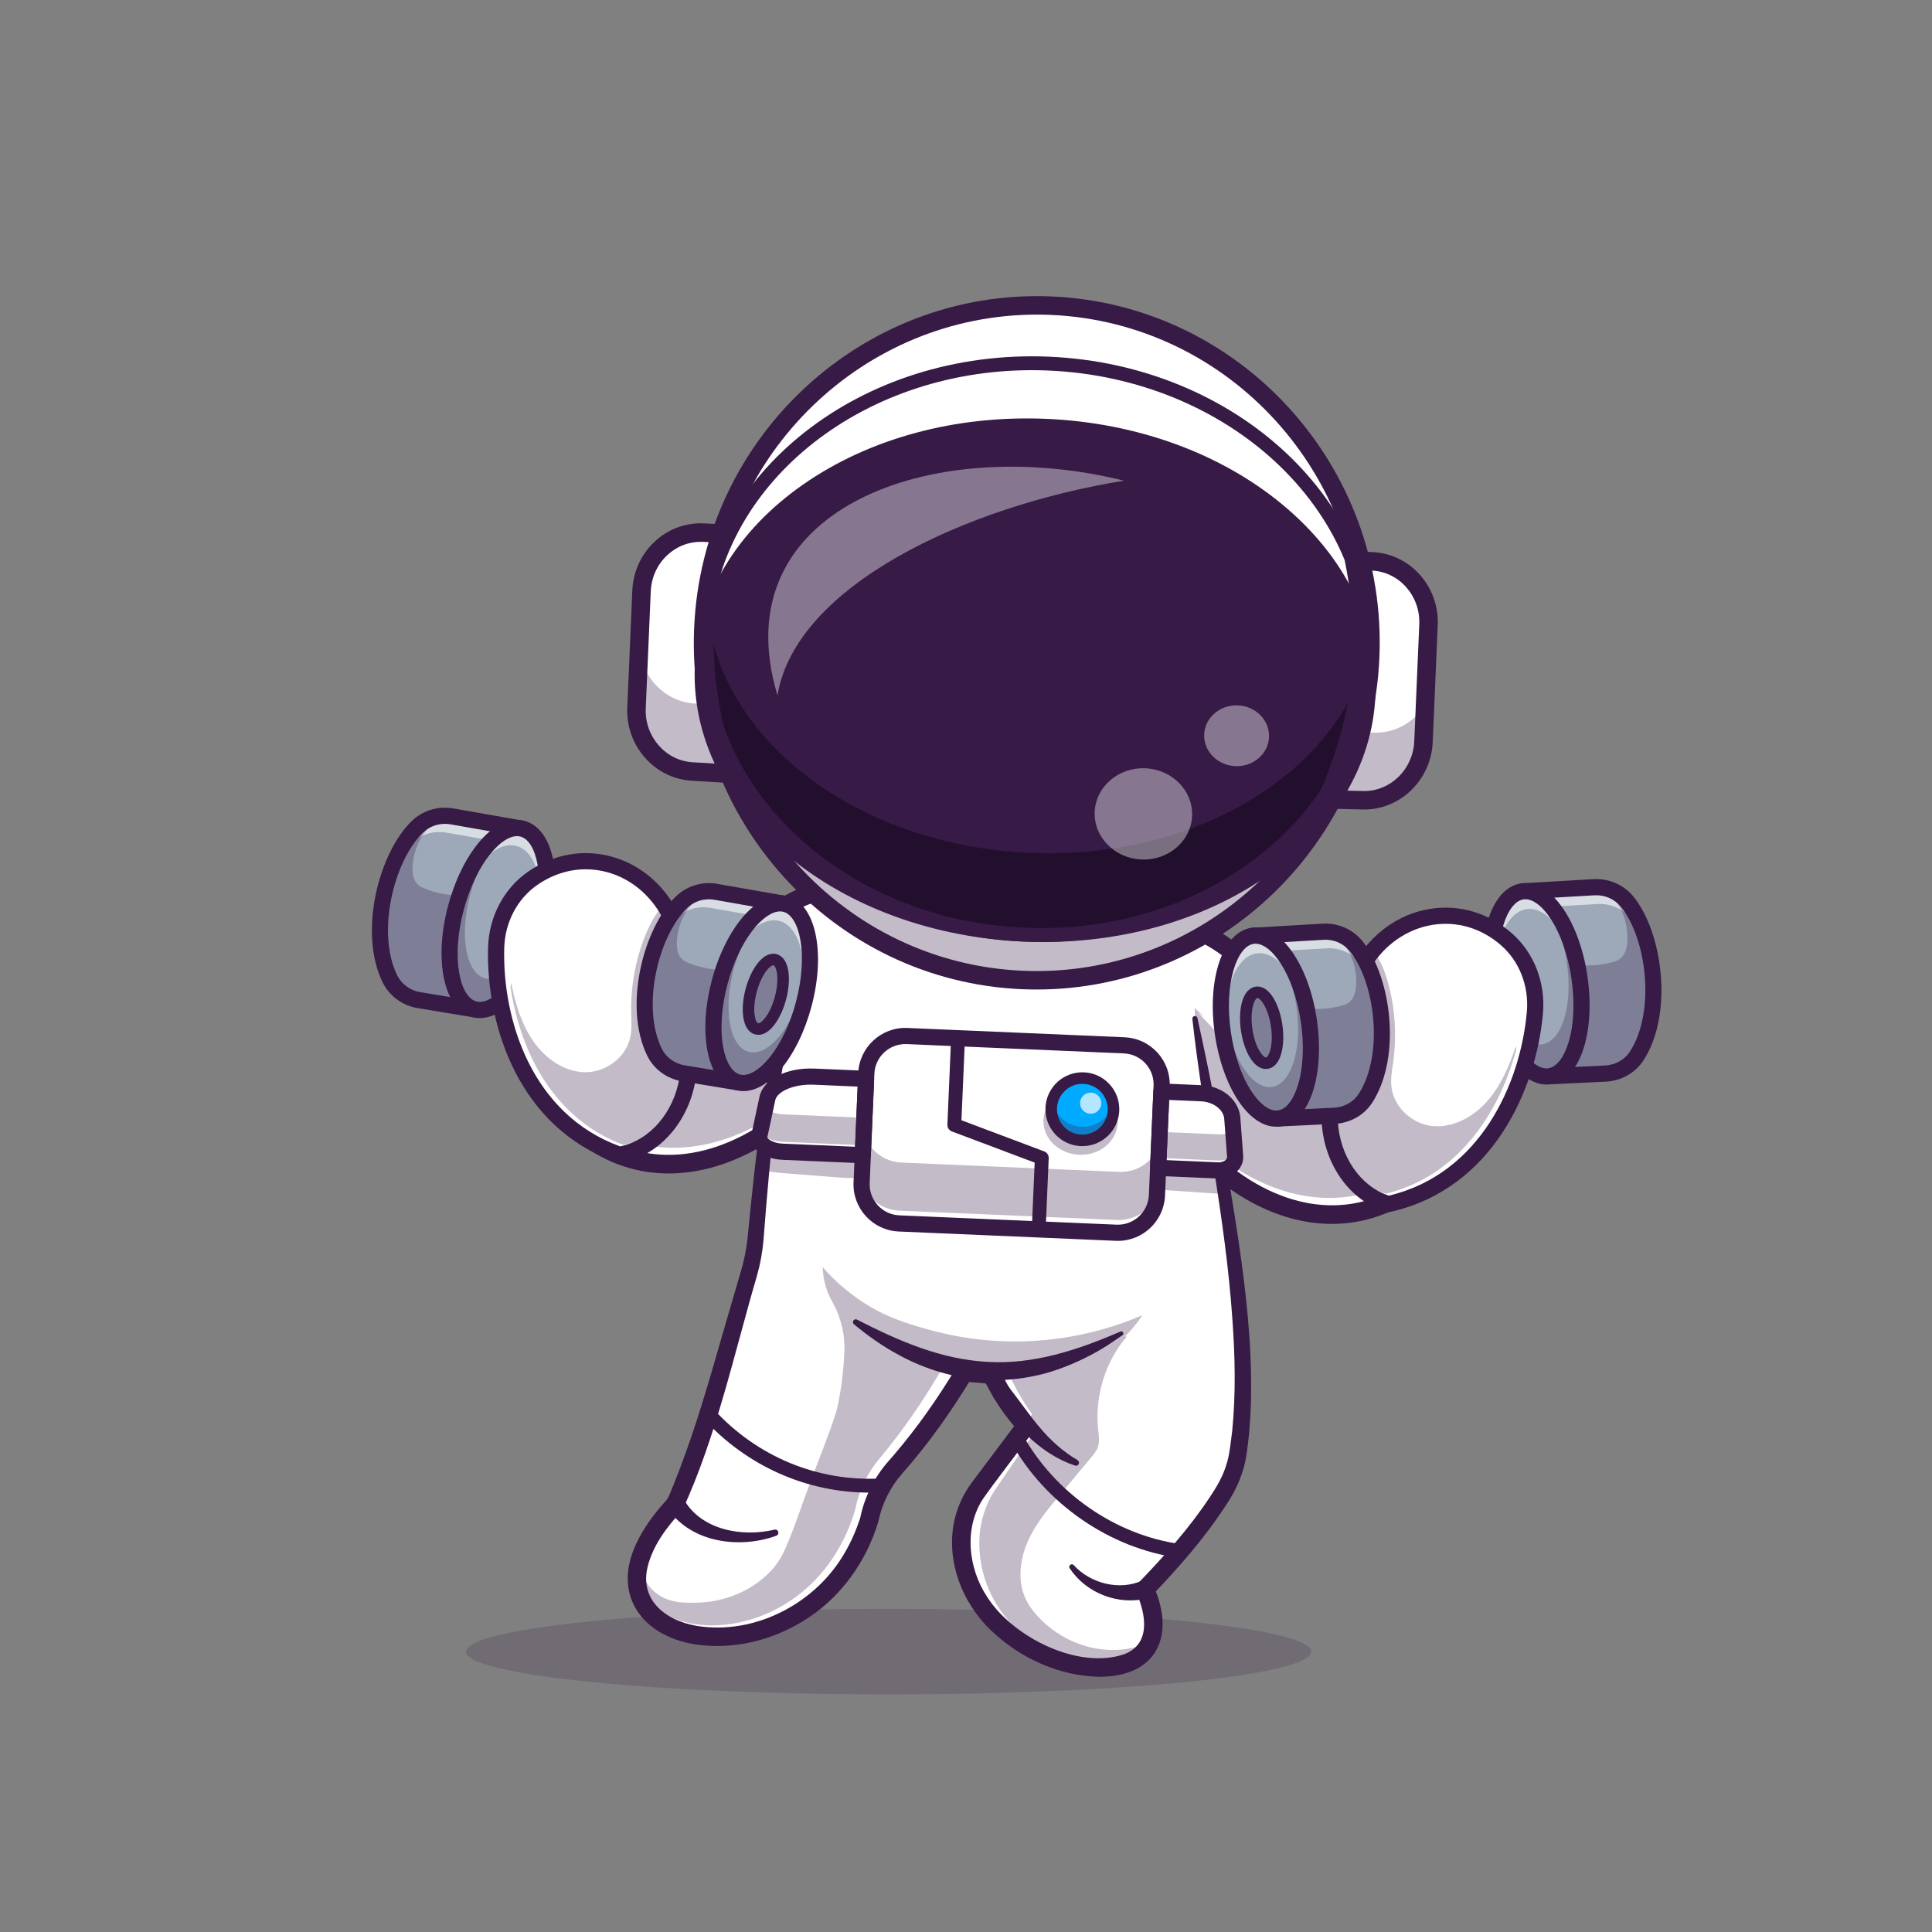 <?xml version="1.0" encoding="utf-8"?>
<!-- Generator: Adobe Illustrator 27.1.0, SVG Export Plug-In . SVG Version: 6.00 Build 0)  -->
<svg version="1.1" id="Layer_1" xmlns="http://www.w3.org/2000/svg" xmlns:xlink="http://www.w3.org/1999/xlink" x="0px" y="0px"
	 viewBox="0 0 4000 4000" style="enable-background:new 0 0 4000 4000;" xml:space="preserve">
<rect x="0" y="0" width="4000" height="4000" fill="#808080" stroke="none"/>
<style type="text/css">
	.st0{opacity:0.2;}
	.st1{fill:#371A45;}
	.st2{fill:#FFFFFF;}
	.st3{opacity:0.3;}
	.st4{fill:#9DA9B9;}
	.st5{opacity:0.6;}
	.st6{fill:#00AAFF;}
	.st7{opacity:0.7;}
	.st8{fill:#220F2D;}
	.st9{opacity:0.4;}
</style>
<g>
	<g>
		<g>
			<g>
				<g class="st0">
					<g>
						<ellipse class="st1" cx="1839.81" cy="3419.53" rx="874.92" ry="88.5"/>
					</g>
				</g>
				<g>
					<g>
						<g>
							<path class="st2" d="M1767.58,1844.8l-89.31,424.45c-9.6,9.63-19.27,18.74-29.07,27.36
								c-137.39,121.13-293.4,145.62-412.79,71.51l103.87-228.63l17.64-38.81C1519.96,1966.03,1638.11,1814.85,1767.58,1844.8z"/>
						</g>
						<g>
							<path class="st1" d="M1384.49,2429.52c-55.61,0-109.35-14.83-158.18-45.16c-8.16-5.06-11.29-15.41-7.32-24.15l121.51-267.43
								c1.2-2.63,2.97-4.95,5.19-6.8c36.61-30.41,70.85-61.6,103.97-91.75c114.02-103.81,212.52-193.46,322.23-168.06
								c10.14,2.35,16.54,12.38,14.4,22.56l-89.31,424.45c-0.76,3.62-2.56,6.94-5.17,9.56
								C1595.66,2379.22,1486.9,2429.52,1384.49,2429.52z M1260.97,2360.26c119.56,64.23,270.76,26.59,399.78-100.53l83.99-399.2
								c-83.74-7-166.47,68.34-269.33,161.98c-32.42,29.52-65.91,60.01-101.9,90.07L1260.97,2360.26z M1678.28,2269.26h0.05H1678.28
								z"/>
						</g>
						<g class="st3">
							<g>
								<path class="st1" d="M1683.11,2171.47c-9.35,34.07-19.99,67.82-31.83,101.17c-133.7,111.15-285.8,133.33-402.41,64.84
									l100.76-210.18c9.96,6.06,20.72,10.84,32.01,14.14c26.96,7.89,55.77,7.41,83.85,5.45c20.92-1.44,42.16-3.74,61.26-11.81
									c20.67-8.71,37.6-23.57,54.09-38.18c30.17-26.66,60.29-53.37,90.46-80.08l-13.05,7.32c11.54-9.15,23.09-18.29,34.64-27.44
									C1710.76,2053.43,1698.77,2114.33,1683.11,2171.47z"/>
							</g>
						</g>
					</g>
					<g>
						<g>
							<path class="st2" d="M2399.63,1917.42l52.62,430.55c8.74,10.42,17.6,20.32,26.62,29.75
								c126.51,132.45,279.85,170.23,405.15,106.61l-83.9-236.69l-14.25-40.18C2635.96,2059.42,2531.19,1898.67,2399.63,1917.42z"/>
						</g>
						<g>
							<path class="st1" d="M2757.54,2533.94c-110.31,0-224.85-60.34-319.94-173.69c-2.38-2.84-3.88-6.3-4.33-9.97l-52.61-430.54
								c-1.26-10.33,5.98-19.78,16.28-21.25c111.47-15.9,201.93,81.85,306.64,195.04c30.42,32.88,61.87,66.88,95.73,100.33
								c2.06,2.03,3.62,4.49,4.59,7.22l98.15,276.86c3.21,9.05-0.8,19.08-9.37,23.43
								C2849.57,2523.26,2803.92,2533.94,2757.54,2533.94z M2470.53,2339.97c117.65,137.72,265.08,188.16,389.69,134.42
								l-90.9-256.41c-33.28-33.04-64.04-66.29-93.81-98.48c-94.45-102.1-170.42-184.23-254.45-184.46L2470.53,2339.97z"/>
						</g>
						<g class="st3">
							<g>
								<path class="st1" d="M2455.8,2250.12c6.39,34.75,14.1,69.29,23.04,103.53c123.69,122.2,273.32,157.33,395.37,99.08
									l-82.38-218.04c-10.44,5.19-21.57,9.02-33.1,11.35c-27.54,5.55-56.2,2.61-84.01-1.76c-20.72-3.22-41.68-7.34-60.03-17.02
									c-19.85-10.45-35.44-26.7-50.62-42.68c-27.77-29.15-55.5-58.34-83.27-87.53l12.38,8.41c-10.72-10.1-21.44-20.2-32.16-30.31
									C2438.37,2130.15,2445.1,2191.85,2455.8,2250.12z"/>
							</g>
						</g>
					</g>
				</g>
				<g>
					<g>
						<path class="st2" d="M2563.91,3004.48c-4.83,32.37-16.6,63.4-34.24,91.01c-45.6,71.39-93.47,126.74-159.13,195.16
							c20.58,47.67,21.89,84.09,10.05,110.23c-54.73,121.56-392.96,19.54-390.35-211.66c0.45-39.45,13.95-77.62,37.65-109.14
							l96.46-128.48c-6.22-6.68-12.19-13.58-17.91-20.72c-20.67-25.57-38.21-53.93-52.91-84.8l-57.2-4.85
							c-0.21,0.37-0.46,0.75-0.72,1.12c-42.49,70.47-89.38,136.2-141.93,195.76c-27.55,31.16-46.17,69.21-54.34,110.05
							c-55.68,174.82-208.32,245.49-326.75,240.4c-96.42-4.14-170.2-58.45-150.68-147.65c8.04-36.92,32.08-79.76,77.04-127.49
							c66-154.33,98.62-295.74,151.48-476.28c7.28-24.71,11.96-50.1,14.16-75.8c23.5-274.52,48.35-455.49,111.36-551.3l29.08-241.79
							l764.16,111.07l4.7,229.27C2529.4,2444.05,2599.24,2767.64,2563.91,3004.48z"/>
					</g>
					<g>
						<path class="st1" d="M1680.43,2012.96c-11.08,20.03-20.24,42.57-27.83,64.24c-21.98,67.23-33.99,136.96-44.01,207.12
							c-12.86,94.01-20.52,188.57-27.91,283.95c-2.21,24.75-6.67,49.35-13.55,73.3c-46.66,159.09-84.37,334.08-154.26,484.98
							c-31.67,34.13-60.97,72.25-72.13,117.76c-17.71,74.7,46.8,116.42,113.65,123.56c117.47,13.54,237.59-52.19,295.38-154.47
							c13.03-22.32,23.24-46.35,31.36-71.02c-1.03,4.02-0.25,0.94-0.46,1.75c0.05-0.16,0.15-0.74,0.2-0.93l0.27-1.24
							c8.93-42.97,29.1-83.54,58.14-116.47c0,0,12.07-13.92,12.07-13.92c48.03-56.17,90.4-116.84,128.6-180.2
							c3.88-6.44,10.98-9.77,18-9.19l57.2,4.85c7,0.59,12.82,4.93,15.65,10.84c17.5,36.85,40,71.11,67.56,100.69
							c6.41,6.88,6.75,17.24,1.29,24.5c-23.84,32.49-82.64,108.51-104.73,140.57c-39.51,61.14-30.3,143.33,8.84,202.54
							c52.23,82.63,188.64,152,284.1,118.53c55.05-20.89,44.92-81.8,25.2-126.31c-3.23-7.27-1.49-15.56,3.7-20.95
							c54.07-55.97,105.33-113.19,148.11-177.81c13.37-19.94,26.42-41.82,33.44-64.9c7.44-20.19,10.13-51.83,12.97-73.28
							c7.52-76.54,5.8-155.1,0.14-231.8c-14.33-208.41-59.7-412.58-82.76-620.16c-0.32-2.93,1.8-5.57,4.73-5.89
							c2.73-0.3,5.21,1.53,5.79,4.15c33.98,153.22,62.02,307.62,85.36,462.89c15.1,104.27,27.12,208.9,25.67,314.62
							c0.04,26.49-1.83,53.05-3.77,79.6c-2.74,24.48-5.53,57.59-13.54,80.88c-8.09,26.65-21.5,51.5-37.13,74.38
							c-43.48,66.5-96.9,126.88-151.4,183.8c-0.01,0.1,3.75-21.42,3.82-20.64c45.78,101.85,8.02,187.73-110.85,188.32
							c-83.88-1.17-165.04-38.29-225.43-95.92c-61.42-58.47-95.48-148.88-74.76-232.79c6.57-26.34,18.43-51.16,34.5-72.93
							c5.59-7.5,20.8-27.76,26.62-35.51l70.82-94.33l1.29,24.5c-30.45-32.68-55.13-70.38-74.09-110.31l15.65,10.84l-57.2-4.85
							l17.99-9.19c-42.37,70.38-90.3,137.99-144.77,199.7c-24.92,28.26-42.1,63.16-49.61,100.08
							c-23.65,78.9-73.59,150.73-142.34,196.87c-65.63,44.52-146.88,67.32-226.24,58.08c-112.86-12.74-184.9-97.35-132.89-209
							c16.61-35.92,41.49-68.16,68.19-96.51l-3.66,5.59c18.38-43.39,35.05-87.52,50.29-132.25c15.29-44.72,28.91-90.12,42.42-135.69
							c13.14-45.33,46.82-162.27,59.91-206.05c6.46-21.82,11.05-44.23,13.55-66.93c9.24-94.57,18.88-190.03,33.78-284.72
							c13.71-82.55,29.46-168.2,70.41-242.41c5.76-10.3,12.73-21.23,19.75-30.75c1.67-2.42,4.99-3.03,7.41-1.36
							C1681.32,2007.42,1681.86,2010.53,1680.43,2012.96L1680.43,2012.96z"/>
					</g>
					<g>
						<path class="st1" d="M1774.98,2732.46c86.17,44.04,172.36,81.66,268.84,87.14c95.68,5.84,186.96-24.29,275.33-62.56
							c2.25-1.25,5.27-0.41,6.27,2.05c0.82,1.93,0.14,4.11-1.52,5.26c-10.2,7.1-20.49,14.15-30.91,21.04
							c-31.49,19.98-66.08,36.95-101.34,49.34c-26.45,9.61-55.1,15.92-83.02,19.62c-5.88,0.56-22.34,2.16-28.47,2.74
							c-12.7,0.4-25.44,0.41-38.17,0.41c-63.19-3.56-125.75-21.79-181.15-52.27c-33.11-17.57-64.08-39.67-92.86-63.52
							C1762.53,2737.04,1768.67,2728.44,1774.98,2732.46L1774.98,2732.46z"/>
					</g>
					<g>
						<path class="st1" d="M1415.39,3103.62c35.53,63.93,120.42,79.44,188.04,63.39c3.56-0.88,7.16,1.32,7.99,4.89
							c0.77,3.29-1.12,6.6-4.23,7.7c-75.51,27.53-176.22,15-224.7-56.48C1368.51,3100.41,1402.14,3080.41,1415.39,3103.62
							L1415.39,3103.62z"/>
					</g>
					<g>
						<path class="st1" d="M2376.82,3308.73c-61.45,16.22-128.25-10.46-162.15-61.76c-3.57-5.36,4.03-11.35,8.37-6.56
							c34.94,38.4,95.06,53.18,141.21,32.2C2390.01,3262.28,2403.49,3300.78,2376.82,3308.73L2376.82,3308.73z"/>
					</g>
					<g>
						<path class="st1" d="M2443.27,3225.58c-0.64,0-1.3-0.04-1.95-0.13c-143.64-19.55-277.37-111.87-348.99-240.95
							c-3.84-6.92-1.34-15.65,5.58-19.5c6.93-3.83,15.65-1.34,19.5,5.58c67.32,121.33,192.92,208.1,327.78,226.45
							c7.85,1.07,13.34,8.3,12.28,16.14C2456.48,3220.36,2450.33,3225.58,2443.27,3225.58z"/>
					</g>
					<g>
						<path class="st1" d="M2089.61,2873.3c26.89,33.83,50.56,70.49,80.62,101.61c11.97,12.1,24.62,23.51,38.46,33.51
							c0,0,10.63,7.42,10.63,7.42c5.01,4,18.4,7.71,13.62,16.02c-1.57,2.42-4.55,3.37-7.16,2.5c-17.44-5.8-34.27-13.85-50-23.69
							c-46.81-29.24-83.32-73.34-117.29-115.16c-6.64-8.18-5.39-20.19,2.79-26.83C2070.21,2861.36,2083.26,2863.89,2089.61,2873.3
							L2089.61,2873.3z"/>
					</g>
					<g>
						<path class="st1" d="M1800.28,3090.33c-130.27,0-254.4-55.06-344.07-153.54c-5.33-5.85-4.91-14.93,0.95-20.25
							c5.86-5.34,14.92-4.92,20.25,0.95c90.09,98.94,217.14,151.2,348.65,143.4c7.74-0.44,14.69,5.56,15.17,13.47
							c0.47,7.91-5.56,14.69-13.47,15.17C1818.58,3090.06,1809.41,3090.33,1800.28,3090.33z"/>
					</g>
					<g class="st3">
						<g>
							<path class="st1" d="M2311.09,3415.98c-57.58,2.12-115.36-21.5-157.53-64.32c-14.09-14.29-26.68-30.95-33.82-50.54
								c-13.04-35.63-6.61-77.21,9.09-111.8c15.71-34.59,39.8-63.55,63.61-92c22.4-26.84,44.79-53.62,67.23-80.46
								c5.26-6.28,10.65-12.8,13.38-20.81c3.92-11.46,1.81-24.08,0.56-36.19c-7.34-69.5,15.22-142.4,59.66-192.88l-4.73,0.22
								c11.8-11.14,24.46-25.54,36.49-44.11c-50.85,21.8-133.26,49.72-237.96,53.77c-106.34,4.11-185.62-18.35-224.17-29.61
								c-48.44-14.16-75.04-27.58-85.9-33.33c-54.35-28.77-91.38-64.77-113.76-90.23c0.57,15.47,3.49,39.39,16.18,64.51
								c0.93,1.84,1.9,3.65,2.91,5.44c5.19,9.19,9.94,18.64,13.47,28.59c4.55,12.84,8.31,25.9,10.36,39.35
								c1.48,9.73,2.04,19.56,2.38,29.4c-1.58,46.24-7.14,84.44-12.65,112.9c-7.94,40.88-36.58,102.81-81.82,229.91
								c-29.6,83.16-40.46,101.41-63.02,123.7c-56.69,56.03-128.76,60.04-143.45,60.54c-29.17,0.99-67.67,2.29-96.18-25.66
								c-25.95-25.44-28.44-60.23-28.75-72.33c-3.63,17.2-6.05,44.04,5.84,70.71c20.12,45.14,72.44,71.52,134.99,74.21
								c110.91,4.76,254.01-65.05,306.51-237.11c7.73-40.19,25.24-77.65,51.11-108.35c48.67-57.89,92.17-121.7,131.68-190.04
								c22.4,5.69,46.4,10.11,71.6,12.37c47.3,4.25,89.37,0.07,96.31-0.65c2.44-0.25,9.3-0.99,19.26-2.45
								c-11.6,2.35-23.25,4.38-34.94,6.01c-4.23,0.58-9.23,1.8-10.67,6.24c-1.1,3.3,0.44,6.86,2,9.89
								c11.82,23.62,25.38,46.16,40.55,67.33c-0.97,1.3-1.97,2.55-2.94,3.84c5.16,7.11,10.54,13.99,16.15,20.64l-87.95,128.85
								c-21.6,31.61-34,69.83-34.56,109.27c-3.29,231.18,302.88,331.82,352.98,210.06
								C2358.31,3409.92,2334.8,3415.09,2311.09,3415.98z"/>
						</g>
					</g>
					<g class="st3">
						<g>
							<path class="st1" d="M1577.24,2422.13c15.59,4.42,31.88,5.71,48.04,6.98c35.64,2.8,71.29,5.59,106.93,8.39
								c11.22,0.88,22.46,1.76,33.71,1.57c12.96-0.22,25.89-1.88,38.49-4.93c2.24-0.54,4.62-1.22,6.08-3
								c1.43-1.73,1.67-4.12,1.85-6.35c1.81-22.06,3.62-44.13,5.43-66.19c-37.39-0.77-74.81-1.55-112.07-4.7
								c-39.17-3.31-78.12-9.25-116.51-17.76c-2.85,15.02-5.7,30.03-8.56,45.05c-2.67,14.07-5.25,29.15,0.46,42.29"/>
						</g>
					</g>
					<g class="st3">
						<g>
							<path class="st1" d="M2388.55,2462.38c58.86,4,151.05,10.26,151.05,10.26l0,0c0,0-0.7-13.04-0.75-13.94
								c-0.39-7.28-1.75-24.6-5.61-66.04c-40.93-6.25-81.86-12.5-122.78-18.74c-1.26-0.19-5.56-1.54-9.09,0.59
								c-4.56,2.75-5.16,9.48-5.41,12.13C2394.87,2398.57,2392.03,2425.85,2388.55,2462.38z"/>
						</g>
					</g>
				</g>
				<g>
					<g>
						<g>
							<g>
								<path class="st4" d="M1081.9,1715.84l-36.33,135.99l-63.53,237.78l-114.28-18.87c-26.07-4.29-48.91-20.52-60.53-44.2
									c-47.28-96.59-6.71-252.51,56.53-314.33c17.2-16.76,40.78-24.96,64.44-22.92c2.5,0.16,5.04,0.52,7.58,0.94L1081.9,1715.84z"
									/>
							</g>
							<g class="st5">
								<path class="st2" d="M935.78,1690.22c-2.54-0.42-5.08-0.78-7.58-0.94c-23.66-2.04-47.24,6.16-64.44,22.92
									c-26.14,25.55-48.38,67.19-62.17,114.06c13.33-32.85,30.81-61.21,50.49-80.45c17.2-16.76,40.78-24.96,64.44-22.92
									c2.5,0.16,5.04,0.52,7.58,0.94l146.12,25.61l-36.33,135.99l-54.43,203.74l2.58,0.43l63.53-237.78l36.33-135.99
									L935.78,1690.22z"/>
							</g>
							<g class="st3">
								<g>
									<path class="st1" d="M1045.57,1851.83l-63.53,237.78l-114.28-18.87c-16.12-6.39-41.2-19.07-60.53-44.2
										c-45.94-59.69-22.46-141.46-8.47-190.17c9.84-34.27,25.46-85.99,73.85-122.98c16.07-12.28,31.52-19.71,42.77-24.2
										c-12.95,8.78-34.93,26.51-49.26,56.33c0,0-15.69,32.65-11.29,64.33c1.32,9.5,4.8,14.83,6.37,16.97
										c3.72,5.08,8.37,8.62,13.35,10.81c22.05,9.7,45.92,15.17,70.04,15.95C978.23,1852.98,1011.92,1852.43,1045.57,1851.83z"/>
								</g>
							</g>
							<g>
								<path class="st1" d="M982.06,2106.33c-0.9,0-1.82-0.07-2.73-0.22l-114.29-18.84c-31.8-5.24-59.01-25.2-72.81-53.39
									c-50.47-103.08-8.53-266.81,59.85-333.64c22.63-22.12,54.98-32.02,86.58-26.48l146.14,25.63c4.62,0.81,8.69,3.52,11.21,7.48
									c2.52,3.95,3.27,8.79,2.06,13.32l-99.87,373.73C996.22,2101.33,989.51,2106.33,982.06,2106.33z M921.3,1705.7
									c-17.09,0-33.62,6.54-45.83,18.46c-60.17,58.8-96.53,206.48-53.19,295c9.05,18.49,27.07,31.6,48.2,35.08l99.32,16.38
									l91.24-341.43l-128.15-22.48C929.02,1706.03,925.15,1705.7,921.3,1705.7z"/>
							</g>
							<g>
								
									<ellipse transform="matrix(0.258 -0.966 0.966 0.258 -1072.663 2408.526)" class="st4" cx="1031.98" cy="1902.73" rx="193.42" ry="91.09"/>
							</g>
							<g class="st5">
								<path class="st2" d="M1081.91,1715.86c-46.51-12.43-105.05,54.05-134.17,150.25c31.38-76.44,81.03-125.52,121.56-114.69
									c48.6,12.99,65.64,107.18,38.06,210.38c-1.18,4.43-2.45,8.78-3.76,13.1c6.25-15.23,11.79-31.52,16.37-48.66
									C1147.55,1823.04,1130.51,1728.85,1081.91,1715.86z"/>
							</g>
							<g class="st3">
								<path class="st1" d="M1119.19,1752.62c13,32.65,13.66,84.2-0.94,138.85c-22.67,84.85-73.5,144.96-113.54,134.26
									c-40.03-10.7-54.1-88.15-31.43-173c22.67-84.85,73.5-144.96,113.54-134.26c2.94,0.79,5.72,1.97,8.37,3.45
									c-4.12-2.74-8.54-4.79-13.27-6.06c-48.6-12.99-110.35,60.15-137.93,163.35c-27.58,103.2-10.53,197.39,38.06,210.38
									c48.6,12.99,110.35-60.15,137.93-163.35C1138.47,1857.05,1136.87,1791.95,1119.19,1752.62z"/>
							</g>
							<g>
								<path class="st1" d="M993.63,2107.84c-5.38,0-10.69-0.69-15.91-2.08c-58.4-15.61-80.32-117.01-49.9-230.86
									c13.96-52.24,36.85-99.03,64.46-131.72c30.47-36.08,63.85-51.51,93.96-43.47c30.11,8.05,51.33,38.07,59.74,84.54
									c7.62,42.11,4.13,94.07-9.83,146.32c-13.96,52.24-36.85,99.02-64.46,131.72C1046.49,2092.12,1019.31,2107.84,993.63,2107.84
									z M1070.45,1731.11c-15.49,0-34.21,11.87-52.6,33.65c-24.5,29.01-44.99,71.19-57.7,118.77
									c-26.88,100.6-7.76,180.82,26.22,189.9c16.66,4.44,38.43-7.49,59.75-32.73c24.5-29.01,44.99-71.19,57.7-118.77l0,0
									c12.71-47.58,16-94.36,9.23-131.72c-5.88-32.52-18.8-53.73-35.45-58.17C1075.3,1731.41,1072.91,1731.11,1070.45,1731.11z"/>
							</g>
						</g>
						<g>
							<g>
								<path class="st2" d="M1424.21,2228.5c-11.25,80.37-67.33,149.78-141.74,162.27c-148.05-51.8-225.86-185.18-248.36-325.22
									c-5.56-34.35-7.75-69.08-6.86-103.16c1.47-57.68,29.4-112.03,75.8-144.1c98.21-67.79,223.15-33.77,280.6,68.98
									c0.09,0.2,0.22,0.34,0.31,0.54c0.49,0.83,0.93,1.71,1.37,2.59c3.1,5.68,5.96,11.55,8.57,17.59
									C1369.24,2042.33,1375.57,2152.16,1424.21,2228.5z"/>
							</g>
							<g>
								<path class="st1" d="M1282.47,2407.5c-1.88,0-3.75-0.31-5.53-0.94c-203.4-71.18-270.65-284-266.45-444.62
									c1.67-63.79,32.72-122.64,83.05-157.4c53.07-36.67,115.25-47.45,175.07-30.34c62.02,17.73,113.28,64.06,140.63,127.12
									c1.32,3.04,1.71,6.42,1.11,9.68c-25.04,136.32-15.64,240.11,27.94,308.48c2.14,3.36,3.01,7.37,2.46,11.31
									c-12.68,90.65-76.63,163.22-155.52,176.47C1284.32,2407.42,1283.4,2407.5,1282.47,2407.5z M1212.79,1799.78
									c-34.86,0-69.33,10.95-100.22,32.29c-41.57,28.72-67.22,77.6-68.62,130.75c-3.89,148.25,56.74,343.99,239.91,410.68
									c61.08-12.38,110.65-69.51,122.87-141.47c-45.51-75.56-55.4-181.01-30.2-321.95c-23.79-51.51-66.23-89.17-117.1-103.72
									C1243.99,1801.96,1228.35,1799.78,1212.79,1799.78z"/>
							</g>
							<g class="st3">
								<g>
									<path class="st1" d="M1425.14,2206.43c-10.84,81.02-64.03,151.11-134.37,163.91c-139.75-51.8-212.92-186-233.8-327.07
										c0.44-2.78,0.91-5.51,1.44-8.23c8.52,43.71,21.88,87.3,47.21,122.76c25.33,35.42,64.29,61.83,106.18,62.13
										c41.89,0.3,84.73-30.12,93.44-73.86c3.22-16.11,1.9-32.75,1.57-49.21c-1.09-54.58,8.85-109.41,29.05-159.7
										c11.54-28.82,27.32-57.22,51.88-74.49c0.33-0.23,0.7-0.5,1.03-0.73l-0.73,1.27l-3.46,5.88c1.58-1.09,3.17-2.18,4.75-3.27
										c2.92,5.72,5.6,11.62,8.05,17.7C1373.7,2018.97,1379.4,2129.63,1425.14,2206.43z"/>
								</g>
							</g>
						</g>
						<g>
							<g>
								<path class="st4" d="M1626.33,1871.68l-35.88,134.3l-62.74,234.83l-112.86-18.64c-25.74-4.24-48.3-20.27-59.78-43.65
									c-46.69-95.4-6.63-249.38,55.82-310.42c16.98-16.55,40.27-24.65,63.64-22.64c2.47,0.16,4.98,0.52,7.49,0.93L1626.33,1871.68
									z"/>
							</g>
							<g class="st5">
								<path class="st2" d="M1482.03,1846.39c-2.51-0.41-5.02-0.77-7.49-0.93c-23.36-2.01-46.65,6.08-63.64,22.64
									c-25.82,25.23-47.78,66.36-61.4,112.65c13.16-32.44,30.43-60.45,49.87-79.45c16.98-16.55,40.27-24.65,63.64-22.64
									c2.47,0.16,4.98,0.52,7.49,0.93l144.31,25.3l-35.88,134.3l-53.76,201.21l2.55,0.42l62.74-234.83l35.88-134.3
									L1482.03,1846.39z"/>
							</g>
							<g class="st3">
								<g>
									<path class="st1" d="M1590.45,2005.98l-62.74,234.83l-112.86-18.64c-15.92-6.31-40.68-18.84-59.78-43.65
										c-45.37-58.95-22.18-139.7-8.37-187.8c9.72-33.84,25.15-84.92,72.93-121.45c15.87-12.13,31.13-19.46,42.24-23.9
										c-12.79,8.67-34.49,26.18-48.65,55.63c0,0-15.5,32.24-11.15,63.53c1.3,9.38,4.74,14.65,6.29,16.76
										c3.67,5.02,8.27,8.51,13.19,10.67c21.78,9.58,45.35,14.98,69.17,15.75C1523.95,2007.12,1557.22,2006.58,1590.45,2005.98z"
										/>
								</g>
							</g>
							<g>
								<path class="st1" d="M1527.73,2257.53c-0.9,0-1.82-0.07-2.73-0.22l-112.87-18.61c-31.47-5.19-58.41-24.94-72.06-52.83
									c-49.88-101.89-8.42-263.69,59.16-329.74c22.4-21.89,54.44-31.69,85.69-26.21l144.32,25.31c4.62,0.81,8.69,3.52,11.21,7.48
									c2.52,3.95,3.27,8.79,2.06,13.32l-98.63,369.09C1541.89,2252.53,1535.18,2257.53,1527.73,2257.53z M1467.72,1861.88
									c-16.82,0-33.1,6.44-45.11,18.18c-59.38,58.02-95.26,203.74-52.5,291.1c8.91,18.19,26.65,31.1,47.46,34.53l97.9,16.14
									l90-336.79l-126.33-22.16C1475.33,1862.2,1471.51,1861.88,1467.72,1861.88z"/>
							</g>
							<g>
								
									<ellipse transform="matrix(0.258 -0.966 0.966 0.258 -816.642 3048.989)" class="st4" cx="1577.03" cy="2056.25" rx="191.02" ry="89.95"/>
							</g>
							<g class="st5">
								<path class="st2" d="M1626.34,1871.71c-45.94-12.27-103.75,53.38-132.5,148.38c30.99-75.49,80.03-123.96,120.05-113.26
									c48,12.83,64.83,105.85,37.59,207.77c-1.17,4.38-2.42,8.68-3.71,12.94c6.17-15.04,11.65-31.13,16.17-48.06
									C1691.17,1977.55,1674.34,1884.53,1626.34,1871.71z"/>
							</g>
							<g class="st3">
								<path class="st1" d="M1663.15,1908.01c12.84,32.25,13.49,83.16-0.93,137.12c-22.39,83.79-72.59,143.16-112.13,132.59
									c-39.53-10.56-53.43-87.06-31.04-170.85c22.39-83.79,72.59-143.16,112.13-132.59c2.9,0.78,5.65,1.95,8.27,3.41
									c-4.07-2.7-8.44-4.73-13.11-5.98c-48-12.83-108.98,59.4-136.22,161.32c-27.23,101.92-10.4,194.94,37.59,207.77
									c48,12.83,108.98-59.4,136.22-161.32C1682.19,2011.14,1680.62,1946.85,1663.15,1908.01z"/>
							</g>
							<g>
								<path class="st1" d="M1539.16,2259.02c-5.33,0-10.6-0.68-15.77-2.07c-29.82-7.97-50.83-37.68-59.15-83.65
									c-7.53-41.62-4.08-92.97,9.71-144.59c30.08-112.55,98.95-188.62,156.7-173.17c57.79,15.44,79.51,115.7,49.44,228.25
									c0,0,0,0,0,0c-13.79,51.62-36.42,97.85-63.71,130.16C1591.47,2243.47,1564.58,2259.02,1539.16,2259.02z M1615.06,1886.98
									c-33.79,0-84.02,57.73-108.78,150.37c-12.55,46.96-15.78,93.12-9.11,129.99c5.8,32.04,18.5,52.92,34.86,57.29
									c16.38,4.37,37.8-7.39,58.8-32.26c24.17-28.62,44.39-70.25,56.94-117.21l0,0c26.51-99.23,7.71-178.35-25.75-187.29
									C1619.8,1887.28,1617.47,1886.98,1615.06,1886.98z M1663.93,2079.48h0.05H1663.93z"/>
							</g>
							<g class="st3">
								
									<ellipse transform="matrix(0.258 -0.966 0.966 0.258 -812.521 3058.91)" class="st1" cx="1585.55" cy="2058.53" rx="74.05" ry="31.36"/>
							</g>
							<g>
								<path class="st1" d="M1570.25,2142.53c-2.28,0-4.58-0.3-6.89-0.92c-27.47-7.34-30.68-52.98-19.64-94.27
									c5.51-20.62,14.21-39.26,24.51-52.47c16.82-21.61,31.99-21.44,39.54-19.43c7.54,2.02,20.77,9.45,24.57,36.56
									c2.33,16.59,0.58,37.08-4.94,57.7l0,0C1617.29,2107.51,1595.02,2142.53,1570.25,2142.53z M1601.06,1998.47
									c-2.28,0-7.54,2.81-13.99,11.09c-8.25,10.6-15.64,26.62-20.27,43.96c-10.41,38.97-2.72,63.55,2.72,65.01
									c5.39,1.39,24.36-16,34.78-54.99l0,0c4.63-17.34,6.22-34.92,4.36-48.21c-1.58-11.28-5.18-16.29-7.08-16.79
									C1601.43,1998.49,1601.26,1998.47,1601.06,1998.47z"/>
							</g>
						</g>
					</g>
					<g>
						<g>
							<g>
								<path class="st4" d="M3151.94,1845.49l20.41,139.27l35.68,243.52l115.69-5.57c26.39-1.26,50.95-14.74,65.23-36.93
									c58.11-90.5,35.79-250.06-19.9-318.75c-15.15-18.63-37.63-29.5-61.36-30.2c-2.5-0.13-5.07-0.06-7.64,0.06L3151.94,1845.49z"
									/>
							</g>
							<g class="st5">
								<path class="st2" d="M3300.04,1836.9c2.57-0.12,5.14-0.19,7.64-0.06c23.73,0.7,46.21,11.57,61.36,30.2
									c23.02,28.39,40.31,72.32,48.6,120.47c-9.45-34.17-23.54-64.36-40.88-85.74c-15.15-18.63-37.63-29.5-61.36-30.2
									c-2.5-0.13-5.07-0.06-7.64,0.06l-148.1,8.59l20.41,139.27l30.57,208.66l-2.61,0.13l-35.68-243.52l-20.41-139.27
									L3300.04,1836.9z"/>
							</g>
							<g class="st3">
								<g>
									<path class="st1" d="M3172.35,1984.76l35.68,243.52l115.69-5.57c16.75-4.49,43.12-14.2,65.23-36.93
										c52.51-53.99,38.62-137.93,30.34-187.92c-5.82-35.18-15.38-88.35-59.18-130.68c-14.55-14.06-29.03-23.21-39.69-28.97
										c11.85,10.22,31.64,30.36,42.44,61.64c0,0,11.82,34.24,3.8,65.21c-2.41,9.29-6.48,14.18-8.28,16.12
										c-4.28,4.62-9.31,7.6-14.51,9.2c-23.02,7.09-47.36,9.78-71.41,7.77C3239.11,1993.67,3205.7,1989.24,3172.35,1984.76z"/>
								</g>
							</g>
							<g>
								<path class="st1" d="M3208.02,2245c-8.26,0-15.33-6.05-16.54-14.3l-56.1-382.76c-0.68-4.64,0.62-9.36,3.58-12.99
									c2.96-3.64,7.31-5.86,12-6.14l148.12-8.61c32.11-1.85,63.03,11.71,82.95,36.29c60.22,74.27,83.01,241.73,20.99,338.32
									c-16.95,26.41-46.29,43.09-78.48,44.63l-115.69,5.54C3208.56,2244.99,3208.29,2245,3208.02,2245z M3171.13,1861.16
									l51.25,349.68l100.55-4.81c21.4-1.03,40.81-11.97,51.92-29.29c53.26-82.94,34.17-233.82-18.82-299.17
									c-13.17-16.24-33.83-25.2-55.02-23.96L3171.13,1861.16z"/>
							</g>
							<g>
								
									<ellipse transform="matrix(0.989 -0.145 0.145 0.989 -261.782 482.713)" class="st4" cx="3179.98" cy="2036.89" rx="91.09" ry="193.42"/>
							</g>
							<g class="st5">
								<path class="st2" d="M3151.93,1845.51c47.64-6.98,98.12,65.8,115.95,164.72c-22.35-79.55-66.02-134.02-107.52-127.94
									c-49.77,7.3-77.56,98.89-62.07,204.59c0.66,4.54,1.42,9.01,2.22,13.45c-4.45-15.85-8.08-32.67-10.65-50.22
									C3074.36,1944.41,3102.16,1852.81,3151.93,1845.51z"/>
							</g>
							<g class="st3">
								<path class="st1" d="M3110.67,1877.73c-16.68,30.94-23.28,82.06-15.08,138.03c12.74,86.9,56.3,152.47,97.3,146.46
									c41-6.01,63.91-81.32,51.17-168.22c-12.74-86.9-56.3-152.47-97.3-146.46c-3.01,0.44-5.91,1.3-8.72,2.46
									c4.41-2.24,9.04-3.78,13.88-4.49c49.77-7.3,102.68,72.47,118.17,178.17c15.49,105.69-12.3,197.29-62.07,204.59
									c-49.77,7.3-102.68-72.47-118.17-178.17C3079.47,1979.24,3088.56,1914.76,3110.67,1877.73z"/>
							</g>
							<g>
								<path class="st1" d="M3201.89,2245.45c-56.9,0-112.31-81.89-128.58-192.92c-7.84-53.51-5.32-105.53,7.1-146.48
									c13.71-45.19,38.25-72.57,69.09-77.09c59.92-8.76,120.06,75.7,137.15,192.29c7.84,53.51,5.32,105.53-7.1,146.48
									c-13.71,45.19-38.25,72.57-69.09,77.09C3207.6,2245.24,3204.74,2245.45,3201.89,2245.45z M3106.41,2047.67
									c15.1,103.03,64.45,169.18,99.19,164.04c17.05-2.5,32.33-22.07,41.93-53.7c11.02-36.33,13.16-83.18,6.02-131.91
									c-15.1-103.03-64.46-169.16-99.19-164.04c-17.05,2.5-32.33,22.07-41.93,53.7
									C3101.41,1952.1,3099.27,1998.94,3106.41,2047.67z"/>
							</g>
						</g>
						<g>
							<g>
								<path class="st2" d="M2752.8,2315.26c1.9,81.13,49.61,156.54,122.08,177.54c153.04-34.39,245.71-157.9,284.21-294.41
									c9.48-33.48,15.67-67.73,18.71-101.68c5.19-57.47-16.28-114.67-58.67-151.88c-89.74-78.66-217.77-59.28-286.68,36.16
									c-0.11,0.18-0.26,0.32-0.37,0.5c-0.58,0.77-1.12,1.6-1.66,2.42c-3.74,5.29-7.25,10.78-10.55,16.49
									C2828.88,2136.67,2809.91,2245.04,2752.8,2315.26z"/>
							</g>
							<g>
								<path class="st1" d="M2874.88,2509.52c-1.57,0-3.13-0.22-4.65-0.66c-76.85-22.26-132.01-101.72-134.14-193.23
									c-0.09-3.98,1.24-7.86,3.75-10.95c51.17-62.9,72.48-164.91,63.33-303.21c-0.22-3.31,0.55-6.61,2.22-9.49
									c34.45-59.48,90.71-99.59,154.36-110.05c61.38-10.09,121.91,7.79,170.4,50.33c45.99,40.34,70.04,102.38,64.35,165.93
									c-14.35,160.03-105.69,363.67-315.94,410.92C2877.34,2509.39,2876.11,2509.52,2874.88,2509.52z M2769.76,2320.79
									c3.83,72.89,46.48,135.35,105.73,154.69c189.63-45.12,272.43-232.56,285.66-380.27c4.75-52.96-15.1-104.47-53.08-137.8
									c-40.83-35.82-91.58-50.9-142.92-42.46c-52.21,8.58-98.71,41.1-128.28,89.52
									C2845.66,2147.38,2823.68,2250.98,2769.76,2320.79z"/>
							</g>
							<g class="st3">
								<g>
									<path class="st1" d="M2754.42,2293.23c1.43,81.73,46.17,157.49,114.57,178.31c144.8-35.34,232.94-160.21,269.96-297.92
										c-0.11-2.81-0.27-5.57-0.48-8.34c-13.5,42.44-31.8,84.19-61.05,116.5c-29.24,32.26-70.99,54-112.63,49.47
										c-41.64-4.53-80.7-39.69-84.3-84.14c-1.34-16.38,1.89-32.76,4.12-49.06c7.38-54.09,3.82-109.7-10.44-161.99
										c-8.14-29.96-20.54-59.99-42.94-79.97c-0.3-0.26-0.64-0.58-0.93-0.84l0.58,1.35l2.76,6.24c-1.45-1.26-2.89-2.53-4.34-3.79
										c-3.56,5.34-6.91,10.9-10.04,16.66C2827.13,2112.95,2808.71,2222.22,2754.42,2293.23z"/>
								</g>
							</g>
						</g>
						<g>
							<g>
								<path class="st4" d="M2593.17,1937.51l20.16,137.54l35.24,240.5l114.25-5.5c26.06-1.24,50.32-14.56,64.42-36.47
									c57.38-89.37,35.34-246.95-19.65-314.79c-14.96-18.4-37.16-29.13-60.6-29.83c-2.47-0.13-5.01-0.06-7.55,0.06
									L2593.17,1937.51z"/>
							</g>
							<g class="st5">
								<path class="st2" d="M2739.43,1929.03c2.54-0.12,5.08-0.19,7.55-0.06c23.44,0.69,45.64,11.42,60.6,29.83
									c22.73,28.04,39.81,71.43,48,118.98c-9.33-33.74-23.25-63.56-40.37-84.67c-14.96-18.4-37.16-29.13-60.6-29.83
									c-2.47-0.13-5.01-0.06-7.55,0.06l-146.26,8.49l20.16,137.54l30.19,206.07l-2.58,0.12l-35.24-240.5l-20.16-137.54
									L2739.43,1929.03z"/>
							</g>
							<g class="st3">
								<g>
									<path class="st1" d="M2613.33,2075.06l35.24,240.5l114.25-5.5c16.54-4.43,42.58-14.02,64.42-36.47
										c51.86-53.32,38.14-136.22,29.97-185.59c-5.75-34.74-15.19-87.25-58.44-129.05c-14.36-13.88-28.67-22.92-39.2-28.61
										c11.7,10.09,31.24,29.99,41.91,60.87c0,0,11.68,33.81,3.75,64.4c-2.38,9.17-6.4,14-8.18,15.92
										c-4.22,4.56-9.2,7.5-14.33,9.08c-22.73,7-46.77,9.66-70.52,7.67C2679.26,2083.86,2646.27,2079.48,2613.33,2075.06z"/>
								</g>
							</g>
							<g>
								<path class="st1" d="M2648.55,2332.26c-8.26,0-15.33-6.05-16.54-14.3l-55.41-378c-0.68-4.64,0.62-9.36,3.58-12.99
									c2.96-3.64,7.31-5.86,12-6.14l146.28-8.5c31.71-1.83,62.36,11.58,82.09,35.91c59.51,73.4,82.04,238.91,20.74,334.36
									c-16.79,26.14-45.83,42.65-77.67,44.17l-114.26,5.47C2649.09,2332.26,2648.82,2332.26,2648.55,2332.26z M2612.36,1953.18
									l50.56,344.92l99.11-4.74c21.06-1.01,40.17-11.79,51.12-28.83c52.55-81.83,33.71-230.72-18.57-295.21
									c-12.96-15.98-33.13-24.84-54.16-23.58L2612.36,1953.18z"/>
							</g>
							<g>
								
									<ellipse transform="matrix(0.989 -0.145 0.145 0.989 -280.694 402.574)" class="st4" cx="2620.86" cy="2126.54" rx="89.95" ry="191.02"/>
							</g>
							<g class="st5">
								<path class="st2" d="M2593.16,1937.54c47.04-6.9,96.9,64.99,114.51,162.67c-22.07-78.56-65.2-132.36-106.19-126.35
									c-49.16,7.21-76.6,97.66-61.3,202.05c0.66,4.48,1.41,8.9,2.2,13.28c-4.4-15.65-7.98-32.26-10.52-49.6
									C2516.56,2035.2,2544.01,1944.74,2593.16,1937.54z"/>
							</g>
							<g class="st3">
								<path class="st1" d="M2552.41,1969.35c-16.47,30.55-22.99,81.04-14.89,136.32c12.58,85.82,55.6,150.57,96.09,144.64
									c40.49-5.93,63.11-80.31,50.54-166.13c-12.58-85.82-55.6-150.57-96.09-144.64c-2.97,0.44-5.83,1.28-8.61,2.43
									c4.35-2.21,8.93-3.73,13.71-4.43c49.15-7.21,101.41,71.57,116.71,175.95c15.3,104.38-12.15,194.84-61.3,202.05
									c-49.16,7.21-101.41-71.57-116.71-175.95C2521.6,2069.6,2530.58,2005.92,2552.41,1969.35z"/>
							</g>
							<g>
								<path class="st1" d="M2642.17,2332.73c-27.65,0-55.25-18.89-78.59-54.08c-23.38-35.24-40.52-83.77-48.27-136.64l0,0
									c-16.89-115.26,16.24-212.35,75.42-221.03c59.22-8.73,118.79,74.82,135.69,190.08c7.75,52.88,5.25,104.28-7.03,144.75
									c-13.56,44.71-37.86,71.8-68.4,76.27C2648.05,2332.52,2645.11,2332.73,2642.17,2332.73z M2548.41,2137.16
									c7.05,48.1,22.34,91.78,43.05,123c18,27.13,37.93,41.32,54.68,38.82c16.76-2.46,31.79-21.73,41.24-52.89
									c10.88-35.85,12.99-82.08,5.94-130.18c-14.9-101.62-63.48-166.9-97.73-161.83
									C2561.32,1959.11,2533.52,2035.54,2548.41,2137.16L2548.41,2137.16z"/>
							</g>
							<g class="st3">
								
									<ellipse transform="matrix(0.989 -0.145 0.145 0.989 -280.972 401.322)" class="st1" cx="2612.14" cy="2127.82" rx="31.36" ry="74.05"/>
							</g>
							<g>
								<path class="st1" d="M2620.68,2213.2c-26.15,0-45.49-38.81-51.4-79.1l0,0c-3.1-21.12-2.48-41.68,1.75-57.89
									c6.91-26.5,20.9-32.35,28.62-33.48c7.73-1.17,22.81,0.46,37.03,23.86c8.7,14.32,15.2,33.83,18.29,54.95
									c6.2,42.28-2.24,87.25-30.38,91.37C2623.29,2213.1,2621.98,2213.2,2620.68,2213.2z M2592.93,2130.63
									c5.86,39.92,22.82,59.33,28.21,58.63c5.57-0.82,16.05-24.35,10.2-64.26c-2.61-17.76-8.1-34.53-15.07-46.01
									c-5.92-9.75-11.3-12.86-13.14-12.63c-1.94,0.29-6.09,4.84-8.96,15.87C2590.78,2095.23,2590.33,2112.87,2592.93,2130.63
									L2592.93,2130.63z"/>
							</g>
						</g>
					</g>
				</g>
				<g>
					<g>
						<path class="st2" d="M1786.31,2391.67l-166.01-7.12c-29.29-1.26-51.59-16.62-48.06-33.11l16.58-77.34
							c5.92-27.64,47.91-47.12,97-45.01l107.26,4.6L1786.31,2391.67z"/>
					</g>
					<g class="st3">
						<path class="st1" d="M1582.31,2293.5l-9.31,40.21c-3.47,14.99,18.88,29.06,48.17,30.32l166.01,7.12l2.44-56.81l-166.01-7.12
							C1605.91,2306.46,1590.78,2301,1582.31,2293.5z"/>
					</g>
					<g>
						<path class="st2" d="M2397.79,2417.91l123.73,5.31c20.37,0.87,36.92-12.82,35.67-29.52l-5.86-78.31
							c-2.09-27.98-29.74-50.45-63.88-51.92l-82.88-3.56L2397.79,2417.91z"/>
					</g>
					<g class="st3">
						<path class="st1" d="M2554.28,2338.51c-6.39,6.52-17.25,10.64-29.57,10.11l-123.73-5.31l-2.32,54.09l123.73,5.31
							c20.37,0.87,36.84-10.9,35.49-25.37L2554.28,2338.51z"/>
					</g>
					<g>
						<path class="st2" d="M1793.57,2222.38l-9.71,226.22c-1.92,44.67,32.74,82.45,77.42,84.36l449.7,19.3
							c44.67,1.92,82.45-32.74,84.36-77.42l9.71-226.22c1.92-44.68-32.74-82.45-77.42-84.36l-449.7-19.3
							C1833.26,2143.05,1795.49,2177.71,1793.57,2222.38z"/>
					</g>
					<g class="st3">
						
							<ellipse transform="matrix(0.043 -0.999 0.999 0.043 -178.294 4457.088)" class="st1" cx="2237.09" cy="2321.6" rx="68.8" ry="76.85"/>
					</g>
					<g>
						
							<ellipse transform="matrix(0.707 -0.707 0.707 0.707 -967.538 2257.205)" class="st6" cx="2240.92" cy="2296.52" rx="64.5" ry="64.5"/>
					</g>
					<g>
						
							<ellipse transform="matrix(0.707 -0.707 0.707 0.707 -967.538 2257.205)" class="st6" cx="2240.92" cy="2296.52" rx="64.5" ry="64.5"/>
					</g>
					<g class="st3">
						<path class="st1" d="M2239.36,2332.86c-30.76-1.32-55.51-23.99-60.69-53.08c-1.2,4.49-1.98,9.15-2.19,13.99
							c-1.53,35.59,26.08,65.68,61.67,67.2s65.68-26.08,67.2-61.67c0.21-4.83-0.17-9.55-0.98-14.12
							C2296.72,2313.71,2270.11,2334.18,2239.36,2332.86z"/>
					</g>
					<g class="st3">
						<path class="st1" d="M2316.39,2426.27l-449.7-19.3c-44.67-1.92-79.47-36.56-77.72-77.39l-4.27,99.6
							c-1.75,40.82,33.04,75.47,77.72,77.39l449.7,19.3c44.67,1.92,82.31-29.62,84.06-70.44l4.27-99.59
							C2398.7,2396.65,2361.06,2428.19,2316.39,2426.27z"/>
					</g>
					<g>
						<path class="st1" d="M2314.5,2569.08c-1.41,0-2.81-0.03-4.23-0.09l-449.7-19.3c-53.82-2.31-95.72-47.98-93.42-101.8
							l9.71-226.22l0,0c2.31-53.82,48.14-95.75,101.79-93.41l449.7,19.3c26.07,1.12,50.15,12.32,67.79,31.55
							c17.65,19.23,26.74,44.17,25.62,70.24l-9.71,226.22C2409.81,2527.96,2366.45,2569.08,2314.5,2569.08z M1810.29,2223.1
							l-9.71,226.22c-1.51,35.39,26.04,65.42,61.43,66.93l449.7,19.3c35.4,1.47,65.42-26.04,66.93-61.43l9.71-226.22
							c0.74-17.14-5.25-33.55-16.85-46.19s-27.43-20.01-44.57-20.74l-449.7-19.3C1841.75,2160.16,1811.81,2187.71,1810.29,2223.1
							L1810.29,2223.1z"/>
					</g>
					<g>
						<path class="st1" d="M2150.58,2559.72c-0.21,0-0.42-0.01-0.62-0.01c-7.91-0.34-14.05-7.03-13.71-14.94l5.91-137.7
							l-171.42-64.55c-5.8-2.18-9.54-7.84-9.27-14.03l7.71-179.6c0.34-7.91,7.02-14.04,14.94-13.71
							c7.91,0.34,14.05,7.03,13.71,14.94l-7.27,169.23l171.42,64.55c5.8,2.18,9.54,7.84,9.27,14.03L2164.9,2546
							C2164.56,2553.7,2158.22,2559.72,2150.58,2559.72z"/>
					</g>
					<g>
						<path class="st1" d="M2240.95,2372.98c-1.1,0-2.2-0.02-3.31-0.07c-20.4-0.87-39.24-9.64-53.05-24.69
							c-13.81-15.05-20.93-34.57-20.05-54.97c1.81-42.11,37.53-74.97,79.66-73.1c20.4,0.87,39.24,9.64,53.04,24.68
							c13.81,15.05,20.93,34.57,20.05,54.97C2315.53,2340.8,2281.61,2372.98,2240.95,2372.98z M2240.89,2243.98
							c-27.95,0-51.26,22.11-52.48,50.29c-0.6,14.02,4.29,27.44,13.78,37.78s22.44,16.37,36.46,16.97
							c28.95,1.26,53.51-21.3,54.75-50.25c0.6-14.02-4.29-27.44-13.78-37.78c-9.49-10.34-22.44-16.37-36.46-16.97
							C2242.41,2243.99,2241.65,2243.98,2240.89,2243.98z"/>
					</g>
					<g>
						<path class="st1" d="M1786.32,2408.4c-0.24,0-0.49,0-0.73-0.01l-166.01-7.12c-24.4-1.05-45.55-10.19-56.58-24.44
							c-6.72-8.69-9.25-18.95-7.12-28.89l16.58-77.34c7.77-36.24,55.82-60.68,114.08-58.22l107.26,4.6
							c4.43,0.19,8.61,2.13,11.61,5.4c3,3.27,4.58,7.6,4.39,12.03l-6.78,157.98C1802.64,2401.37,1795.23,2408.4,1786.32,2408.4z
							 M1678.54,2245.65c-40.07,0-69.93,15.95-73.36,31.95l-16.58,77.34c0.47,2.71,11.12,11.97,32.42,12.89l149.29,6.41l5.35-124.56
							l-90.55-3.89C1682.89,2245.7,1680.7,2245.65,1678.54,2245.65z"/>
					</g>
					<g>
						<path class="st1" d="M2523.38,2439.99c-0.86,0-1.72-0.01-2.58-0.05l-123.73-5.31c-4.43-0.19-8.61-2.13-11.61-5.4
							c-3-3.27-4.58-7.6-4.39-12.03l6.78-157.99c0.19-4.43,2.13-8.61,5.4-11.61c3.27-3,7.59-4.57,12.03-4.39l82.88,3.56
							c42.78,1.84,77.11,30.8,79.85,67.38l5.85,78.32c0.88,11.75-3.36,23.1-11.93,31.95
							C2552.27,2434.39,2538.33,2439.99,2523.38,2439.99z M2415.22,2401.92l107.01,4.59c6.33,0.24,12.15-1.74,15.67-5.38
							c1.88-1.94,2.75-4.02,2.59-6.17l-5.85-78.32c-1.45-19.35-22.5-35.36-47.92-36.45l-66.16-2.84L2415.22,2401.92z"/>
					</g>
					<g class="st7">
						
							<ellipse transform="matrix(0.737 -0.676 0.676 0.737 -949.388 2127.689)" class="st2" cx="2257.97" cy="2283.18" rx="21.96" ry="21.96"/>
					</g>
				</g>
				<g>
					<g>
						<path class="st2" d="M2803.67,1160.6l37.1,1.59c67.49,2.9,119.78,61.71,116.79,131.37l-10.4,242.32
							c-2.95,68.81-58.79,122.62-125.5,120.95l-74.13-1.86C2805.55,1518.1,2845.14,1368.13,2803.67,1160.6z"/>
					</g>
					<g>
						<path class="st2" d="M1492.94,1104.35l-37.1-1.59c-67.49-2.9-124.63,51.22-127.62,120.88l-10.4,242.32
							c-2.95,68.81,48.07,127.21,114.68,131.26l74.02,4.5C1460.45,1460.37,1433.85,1307.56,1492.94,1104.35z"/>
					</g>
					<g class="st3">
						<g>
							<path class="st1" d="M1438.53,1456.63c-66.6-4.05-117.63-62.45-114.68-131.26l-6.03,140.59
								c-2.95,68.81,48.07,127.21,114.68,131.26l74.02,4.5c-15.01-46.05-27.92-93.34-36.51-143.18L1438.53,1456.63z"/>
						</g>
					</g>
					<g class="st3">
						<g>
							<path class="st1" d="M2844.75,1516.99c66.71,1.67,122.55-52.15,125.5-120.95l-6.03,140.59
								c-2.95,68.81-58.79,122.62-125.5,120.95l-74.13-1.86c18.9-44.6,35.82-90.61,48.64-139.52L2844.75,1516.99z"/>
						</g>
					</g>
					<g>
						
							<ellipse transform="matrix(0.043 -0.999 0.999 0.043 724.774 3418.358)" class="st2" cx="2146.49" cy="1330.91" rx="698.67" ry="690.92"/>
					</g>
					<g class="st3">
						<path class="st1" d="M2121.18,1920.72c-363.23-15.59-648.75-312.06-660.6-673.46c-2.12,17.8-3.59,35.81-4.37,54.02
							c-16.55,385.51,279.09,711.29,660.33,727.66c381.24,16.36,703.7-282.89,720.25-668.4c0.78-18.21,0.86-36.28,0.27-54.2
							C2794.28,1665.39,2484.41,1936.3,2121.18,1920.72z"/>
					</g>
					<g>
						
							<ellipse transform="matrix(0.043 -0.999 0.999 0.043 644.246 3489.132)" class="st1" cx="2143.17" cy="1408.32" rx="527.31" ry="690.92"/>
					</g>
					<g>
						<path class="st8" d="M2131.33,1765.75c-347.22-14.9-626.12-222.9-663.7-479.71c-8.36,29.92-13.38,60.88-14.75,92.66
							c-12.49,290.96,286.44,540.09,667.68,556.45c381.24,16.36,700.41-206.24,712.9-497.2c1.11-25.96-0.29-51.58-3.98-76.74
							C2761.28,1605.28,2470.93,1780.32,2131.33,1765.75z"/>
					</g>
					<g>
						<path class="st1" d="M2146.21,2048.69c-10.14,0-20.27-0.21-30.49-0.65c-391.16-16.79-695.58-352.15-678.61-747.58
							c16.97-395.43,349.19-703.46,740.17-686.68c391.16,16.78,695.58,352.15,678.61,747.58l0,0
							C2839.35,1746.45,2523.96,2048.69,2146.21,2048.69z M2146.8,651.36c-357.45,0-655.85,286.14-671.5,650.74
							c-16.06,374.36,271.96,691.85,642.05,707.74c370.26,15.98,684.26-275.76,700.33-650.12
							c16.06-374.36-271.96-691.85-642.05-707.73C2165.99,651.57,2156.36,651.36,2146.8,651.36z M2836.78,1360.53h0.05H2836.78z"/>
					</g>
					<g>
						<path class="st1" d="M2155.53,1950.23c-11.81,0-23.66-0.25-35.59-0.76c-388.52-16.67-692.95-301.86-678.63-635.73
							c14.33-333.87,342.09-591.88,730.61-575.25c388.52,16.67,692.95,301.86,678.63,635.73l0,0
							C2836.65,1697.84,2528.29,1950.23,2155.53,1950.23z M2136.31,766.41c-357.5,0-653.11,240.32-666.34,548.56
							c-13.65,318.07,278.48,589.85,651.21,605.85c372.69,16,687.07-229.76,700.72-547.82c13.65-318.07-278.48-589.85-651.21-605.85
							C2159.18,766.65,2147.7,766.41,2136.31,766.41z M2836.22,1373.61h0.05H2836.22z"/>
					</g>
					<g>
						<path class="st1" d="M2160.21,1950.34c-13.38,0-26.79-0.29-40.27-0.87c-187.5-8.05-361.54-71.46-490.05-178.56
							c-129.62-108.03-197.57-247.54-191.34-392.83s85.89-278.46,224.29-374.99c137.22-95.7,316.05-143.97,503.55-135.92
							c187.5,8.05,361.54,71.46,490.05,178.56c129.61,108.02,197.56,247.55,191.34,392.83l0,0
							c-6.24,145.29-85.89,278.46-224.29,374.99C2496.15,1902.37,2332.92,1950.34,2160.21,1950.34z M2126.08,894.99
							c-166.88,0-324.27,46.15-446.83,131.63c-130.9,91.29-206.2,216.55-212.05,352.7c-5.84,136.15,58.45,267.4,181.05,369.57
							c123.71,103.1,291.66,164.16,472.92,171.94c181.29,7.8,353.83-38.67,485.91-130.79c130.9-91.29,206.2-216.55,212.05-352.7l0,0
							c5.84-136.15-58.45-267.4-181.04-369.57c-123.71-103.1-291.66-164.16-472.92-171.94
							C2152.1,895.26,2139.05,894.99,2126.08,894.99z"/>
					</g>
					<g class="st9">
						
							<ellipse transform="matrix(0.043 -0.999 0.999 0.043 582.493 3977.401)" class="st2" cx="2367.13" cy="1684.69" rx="94.51" ry="100.92"/>
					</g>
					<g class="st9">
						
							<ellipse transform="matrix(0.043 -0.999 0.999 0.043 928.784 4015.339)" class="st2" cx="2560.07" cy="1522.92" rx="62.99" ry="67.18"/>
					</g>
					<g class="st9">
						<path class="st2" d="M1609.69,1439.84c-115.76-384.73,316.35-544.16,717.52-444.63
							C1999.85,1048.03,1646.85,1212.63,1609.69,1439.84z"/>
					</g>
					<g>
						<path class="st1" d="M1506.52,1620.84c-0.39,0-0.77-0.01-1.16-0.03l-74.02-4.5c-76.5-4.66-135.99-72.47-132.61-151.17
							l10.4-242.32c1.66-38.68,17.84-74.44,45.57-100.71c27.89-26.42,64.06-40.11,101.96-38.45l37.1,1.59
							c5.86,0.25,11.29,3.18,14.71,7.95c3.42,4.77,4.47,10.85,2.83,16.49c-60.11,206.7-29.09,355.79,13.39,486.11
							c1.96,6.02,0.82,12.61-3.05,17.62C1518.01,1618.12,1512.42,1620.84,1506.52,1620.84z M1450.66,1121.77
							c-25.84,0-50.43,9.89-69.66,28.1c-20.48,19.4-32.44,45.89-33.67,74.59l-10.4,242.32c-2.49,58.01,40.9,107.96,96.73,111.36
							l46.25,2.81c-36.58-120.16-62.18-267.42-11.82-458.53l-13.08-0.56C1453.56,1121.8,1452.1,1121.77,1450.66,1121.77z"/>
					</g>
					<g>
						<path class="st1" d="M2824.62,1676c-1.14,0-2.29-0.01-3.44-0.04l-74.13-1.86c-6.33-0.16-12.16-3.44-15.59-8.76
							c-3.43-5.32-4-11.99-1.53-17.82c53.49-126.21,97.17-272.09,54.99-483.17c-1.15-5.76,0.41-11.73,4.23-16.18
							c3.82-4.46,9.52-6.92,15.34-6.67l37.1,1.59c77.92,3.34,138.51,71.22,135.07,151.29l-10.4,242.32
							C2962.94,1614.23,2899.75,1676,2824.62,1676z M2775.82,1636.57l46.32,1.16c0.83,0.02,1.66,0.03,2.49,0.03
							c54.83,0,100.98-45.54,103.44-102.69l10.4-242.32c2.53-59.01-41.66-109.01-98.51-111.45l-13.08-0.56
							C2860.69,1375.46,2822.56,1519.98,2775.82,1636.57z"/>
					</g>
				</g>
			</g>
		</g>
	</g>
</g>
</svg>
